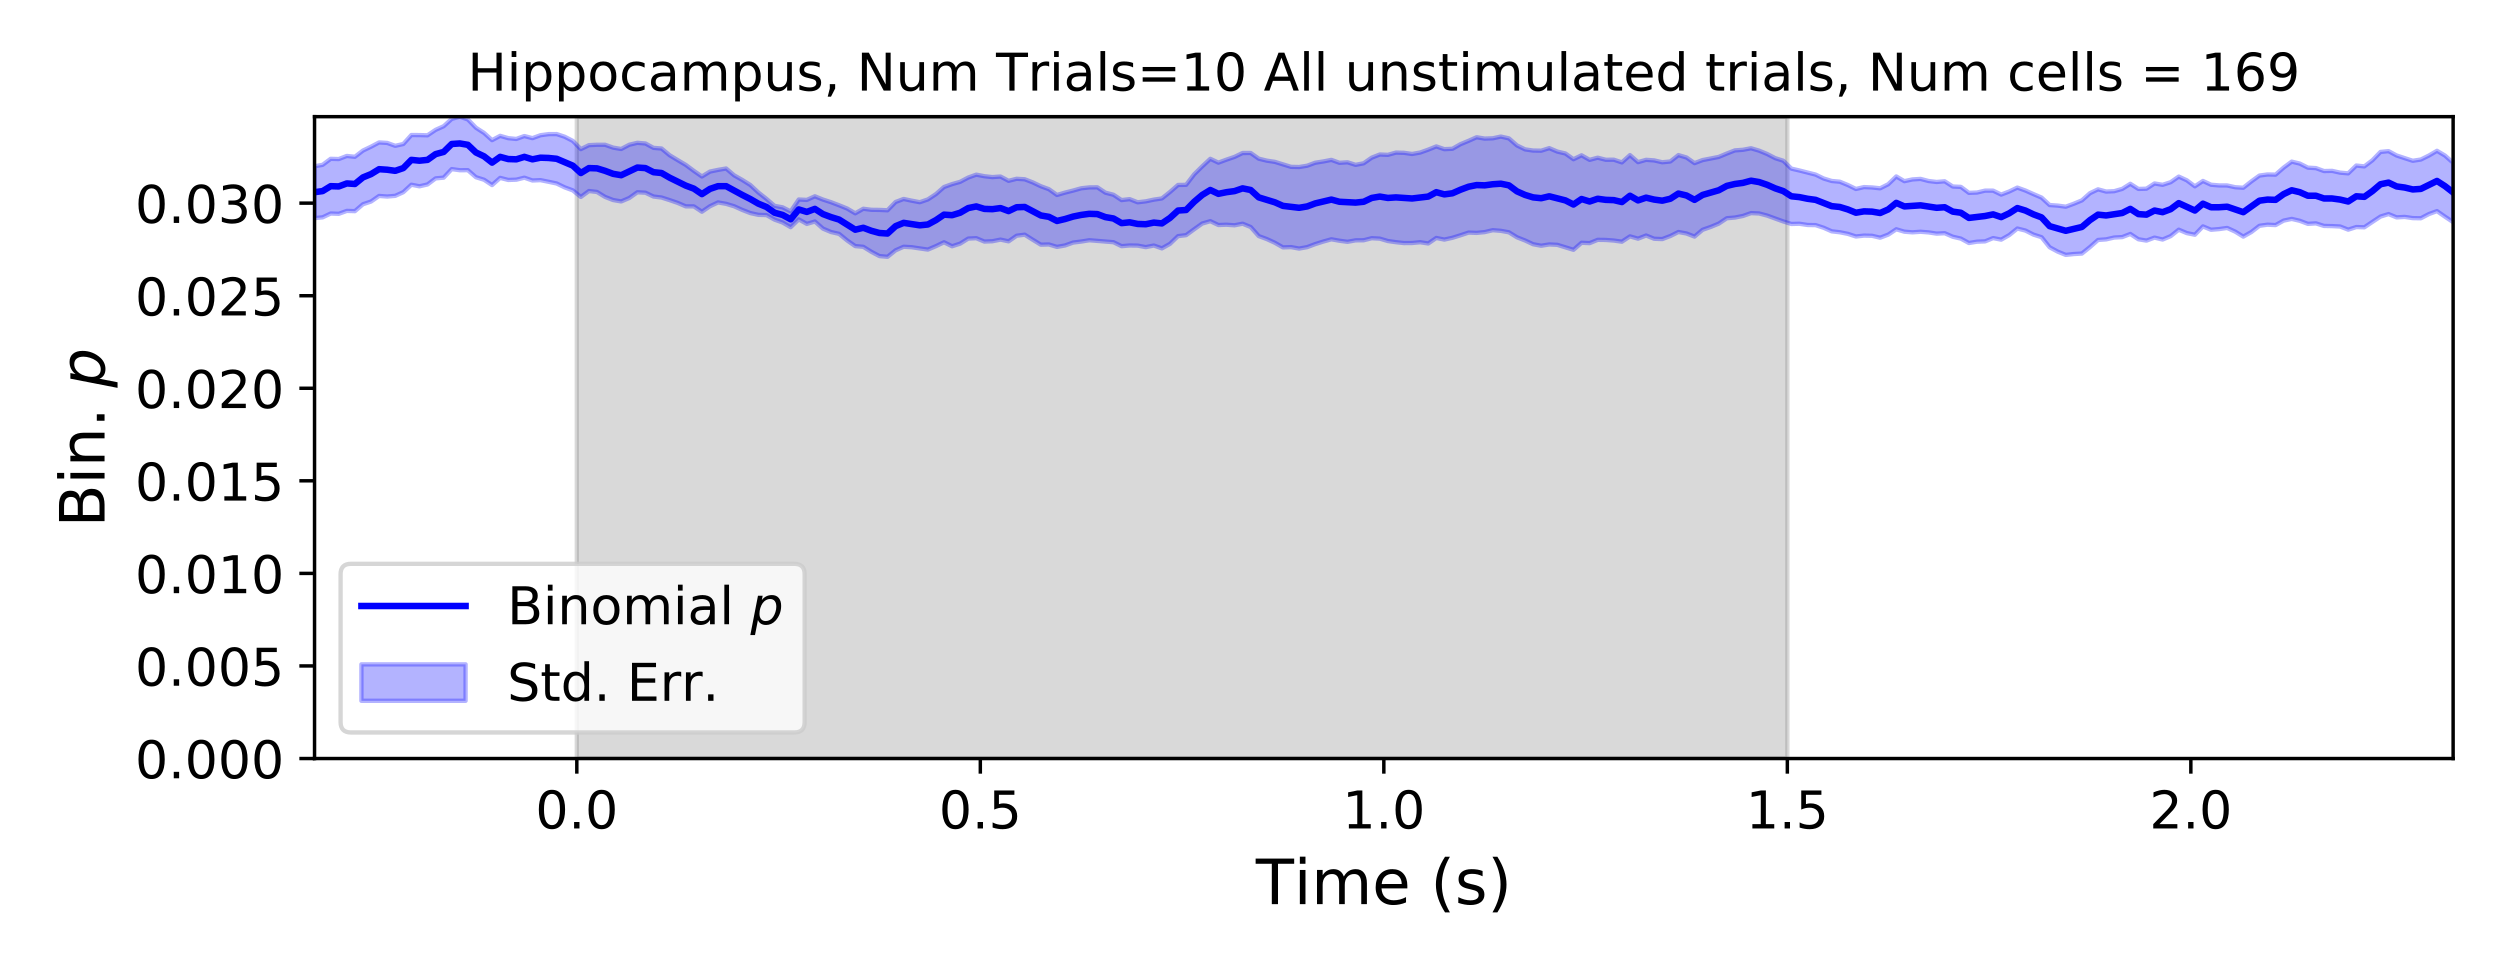 <?xml version="1.0" encoding="utf-8" standalone="no"?>
<!DOCTYPE svg PUBLIC "-//W3C//DTD SVG 1.1//EN"
  "http://www.w3.org/Graphics/SVG/1.1/DTD/svg11.dtd">
<!-- Created with matplotlib (https://matplotlib.org/) -->
<svg height="223.2pt" version="1.1" viewBox="0 0 576 223.2" width="576pt" xmlns="http://www.w3.org/2000/svg" xmlns:xlink="http://www.w3.org/1999/xlink">
 <defs>
  <style type="text/css">
*{stroke-linecap:butt;stroke-linejoin:round;}
  </style>
 </defs>
 <g id="figure_1">
  <g id="patch_1">
   <path d="M 0 223.2 
L 576 223.2 
L 576 0 
L 0 0 
z
" style="fill:#ffffff;"/>
  </g>
  <g id="axes_1">
   <g id="patch_2">
    <path d="M 72.47 174.76 
L 565.2 174.76 
L 565.2 26.88 
L 72.47 26.88 
z
" style="fill:#ffffff;"/>
   </g>
   <g id="PolyCollection_1">
    <defs>
     <path d="M 132.899 -48.44 
L 132.899 -196.32 
L 411.803 -196.32 
L 411.803 -48.44 
L 411.803 -48.44 
L 132.899 -48.44 
z
" id="m98fd02ab3b" style="stroke:#808080;stroke-opacity:0.3;"/>
    </defs>
    <g clip-path="url(#pf8ba82020b)">
     <use style="fill:#808080;fill-opacity:0.3;stroke:#808080;stroke-opacity:0.3;" x="0" xlink:href="#m98fd02ab3b" y="223.2"/>
    </g>
   </g>
   <g id="PolyCollection_2">
    <defs>
     <path d="M 72.47 -184.893 
L 72.47 -172.946 
L 74.329 -173.123 
L 76.189 -174.006 
L 78.048 -173.936 
L 79.907 -174.609 
L 81.767 -174.55 
L 83.626 -176.144 
L 85.486 -176.765 
L 87.345 -178.057 
L 89.204 -177.917 
L 91.064 -178.078 
L 92.923 -178.924 
L 94.782 -180.642 
L 96.642 -180.274 
L 98.501 -180.703 
L 100.36 -182.101 
L 102.22 -182.27 
L 104.079 -184.24 
L 105.938 -183.982 
L 107.798 -183.991 
L 109.657 -182.37 
L 111.517 -181.79 
L 113.376 -180.558 
L 115.235 -182.217 
L 117.095 -181.74 
L 118.954 -181.799 
L 120.813 -182.26 
L 122.673 -181.616 
L 124.532 -181.694 
L 126.391 -181.317 
L 128.251 -180.924 
L 130.11 -180.026 
L 131.969 -179.342 
L 133.829 -177.825 
L 135.688 -179.189 
L 137.548 -178.97 
L 139.407 -177.834 
L 141.266 -177.108 
L 143.126 -176.789 
L 144.985 -177.578 
L 146.844 -178.9 
L 148.704 -178.799 
L 150.563 -177.918 
L 152.422 -177.689 
L 154.282 -177.093 
L 156.141 -176.451 
L 158 -175.655 
L 159.86 -175.648 
L 161.719 -174.418 
L 163.579 -175.684 
L 165.438 -176.558 
L 167.297 -176.237 
L 169.157 -175.673 
L 171.016 -174.833 
L 172.875 -174.107 
L 174.735 -173.696 
L 176.594 -173.649 
L 178.453 -172.601 
L 180.313 -171.936 
L 182.172 -170.859 
L 184.032 -172.657 
L 185.891 -171.612 
L 187.75 -172.167 
L 189.61 -170.526 
L 191.469 -169.742 
L 193.328 -169.315 
L 195.188 -167.796 
L 197.047 -166.5 
L 198.906 -166.333 
L 200.766 -165.182 
L 202.625 -164.198 
L 204.484 -164.033 
L 206.344 -165.529 
L 208.203 -166.348 
L 210.063 -166.239 
L 211.922 -165.961 
L 213.781 -165.695 
L 215.641 -166.49 
L 217.5 -167.381 
L 219.359 -166.46 
L 221.219 -167.068 
L 223.078 -168.23 
L 224.937 -168.318 
L 226.797 -167.54 
L 228.656 -167.618 
L 230.515 -167.991 
L 232.375 -167.596 
L 234.234 -168.889 
L 236.094 -169.13 
L 237.953 -167.957 
L 239.812 -166.823 
L 241.672 -166.875 
L 243.531 -166.312 
L 245.39 -166.647 
L 247.25 -167.314 
L 249.109 -167.547 
L 250.968 -167.848 
L 252.828 -167.699 
L 254.687 -167.546 
L 256.546 -167.396 
L 258.406 -166.483 
L 260.265 -166.639 
L 262.125 -166.61 
L 263.984 -166.261 
L 265.843 -166.63 
L 267.703 -165.973 
L 269.562 -167.014 
L 271.421 -168.796 
L 273.281 -169.021 
L 275.14 -170.382 
L 276.999 -171.701 
L 278.859 -172.24 
L 280.718 -171.356 
L 282.578 -171.42 
L 284.437 -171.291 
L 286.296 -171.658 
L 288.156 -170.897 
L 290.015 -168.802 
L 291.874 -168.119 
L 293.734 -167.263 
L 295.593 -166.2 
L 297.452 -166.266 
L 299.312 -165.929 
L 301.171 -166.259 
L 303.03 -166.958 
L 304.89 -167.548 
L 306.749 -168.066 
L 308.609 -167.732 
L 310.468 -167.484 
L 312.327 -167.825 
L 314.187 -167.844 
L 316.046 -168.315 
L 317.905 -168.218 
L 319.765 -167.665 
L 321.624 -167.4 
L 323.483 -167.196 
L 325.343 -167.213 
L 327.202 -167.389 
L 329.061 -167.103 
L 330.921 -168.374 
L 332.78 -167.999 
L 334.64 -168.413 
L 336.499 -168.992 
L 338.358 -169.611 
L 340.218 -169.541 
L 342.077 -169.724 
L 343.936 -170.162 
L 345.796 -170.015 
L 347.655 -169.677 
L 349.514 -168.528 
L 351.374 -167.794 
L 353.233 -166.927 
L 355.092 -166.581 
L 356.952 -166.878 
L 358.811 -166.787 
L 360.671 -166.215 
L 362.53 -165.646 
L 364.389 -167.266 
L 366.249 -167.181 
L 368.108 -167.942 
L 369.967 -167.915 
L 371.827 -167.776 
L 373.686 -167.513 
L 375.545 -168.737 
L 377.405 -168.211 
L 379.264 -168.938 
L 381.124 -168.189 
L 382.983 -168.114 
L 384.842 -168.817 
L 386.702 -169.747 
L 388.561 -169.404 
L 390.42 -168.692 
L 392.28 -170.257 
L 394.139 -170.907 
L 395.998 -171.675 
L 397.858 -172.918 
L 399.717 -173.075 
L 401.576 -173.441 
L 403.436 -174.099 
L 405.295 -174.018 
L 407.155 -173.526 
L 409.014 -172.849 
L 410.873 -172.179 
L 412.733 -171.599 
L 414.592 -171.649 
L 416.451 -171.364 
L 418.311 -171.329 
L 420.17 -170.722 
L 422.029 -169.901 
L 423.889 -169.689 
L 425.748 -169.318 
L 427.607 -168.713 
L 429.467 -168.912 
L 431.326 -168.871 
L 433.186 -168.434 
L 435.045 -169.141 
L 436.904 -170.374 
L 438.764 -169.82 
L 440.623 -169.67 
L 442.482 -169.8 
L 444.342 -169.656 
L 446.201 -169.372 
L 448.06 -169.468 
L 449.92 -168.653 
L 451.779 -168.228 
L 453.638 -167.209 
L 455.498 -167.515 
L 457.357 -167.586 
L 459.217 -168.344 
L 461.076 -167.985 
L 462.935 -169.041 
L 464.795 -170.546 
L 466.654 -170.082 
L 468.513 -169.144 
L 470.373 -168.553 
L 472.232 -166.233 
L 474.091 -165.226 
L 475.951 -164.47 
L 477.81 -164.669 
L 479.67 -164.781 
L 481.529 -166.279 
L 483.388 -167.914 
L 485.248 -168.047 
L 487.107 -168.47 
L 488.966 -168.572 
L 490.826 -169.292 
L 492.685 -168.073 
L 494.544 -167.766 
L 496.404 -168.455 
L 498.263 -168.009 
L 500.122 -168.793 
L 501.982 -170.28 
L 503.841 -169.493 
L 505.701 -169.116 
L 507.56 -171.035 
L 509.419 -170.261 
L 511.279 -170.419 
L 513.138 -170.683 
L 514.997 -169.829 
L 516.857 -168.683 
L 518.716 -169.741 
L 520.575 -171.176 
L 522.435 -171.431 
L 524.294 -171.342 
L 526.153 -172.372 
L 528.013 -172.763 
L 529.872 -172.328 
L 531.732 -171.624 
L 533.591 -171.734 
L 535.45 -171.145 
L 537.31 -171.104 
L 539.169 -171.01 
L 541.028 -170.287 
L 542.888 -170.887 
L 544.747 -170.83 
L 546.606 -172.074 
L 548.466 -173.304 
L 550.325 -173.878 
L 552.184 -173.115 
L 554.044 -173.222 
L 555.903 -172.946 
L 557.763 -172.909 
L 559.622 -173.882 
L 561.481 -174.561 
L 563.341 -173.268 
L 565.2 -172.024 
L 565.2 -185.69 
L 565.2 -185.69 
L 563.341 -187.348 
L 561.481 -188.453 
L 559.622 -187.365 
L 557.763 -186.446 
L 555.903 -186.156 
L 554.044 -186.763 
L 552.184 -187.375 
L 550.325 -188.378 
L 548.466 -188.195 
L 546.606 -186.271 
L 544.747 -184.865 
L 542.888 -185.06 
L 541.028 -183.262 
L 539.169 -183.423 
L 537.31 -183.834 
L 535.45 -183.792 
L 533.591 -184.465 
L 531.732 -184.575 
L 529.872 -185.512 
L 528.013 -185.96 
L 526.153 -184.585 
L 524.294 -182.964 
L 522.435 -183.002 
L 520.575 -182.752 
L 518.716 -181.411 
L 516.857 -179.945 
L 514.997 -180.061 
L 513.138 -180.469 
L 511.279 -180.481 
L 509.419 -180.639 
L 507.56 -181.505 
L 505.701 -180.27 
L 503.841 -181.659 
L 501.982 -182.512 
L 500.122 -181.223 
L 498.263 -180.619 
L 496.404 -180.931 
L 494.544 -179.726 
L 492.685 -179.671 
L 490.826 -180.85 
L 488.966 -179.678 
L 487.107 -179.149 
L 485.248 -179.067 
L 483.388 -179.578 
L 481.529 -178.69 
L 479.67 -177.033 
L 477.81 -176.262 
L 475.951 -175.577 
L 474.091 -175.831 
L 472.232 -175.959 
L 470.373 -177.677 
L 468.513 -178.475 
L 466.654 -179.304 
L 464.795 -179.975 
L 462.935 -179.083 
L 461.076 -178.371 
L 459.217 -179.275 
L 457.357 -179.275 
L 455.498 -178.841 
L 453.638 -178.769 
L 451.779 -180.148 
L 449.92 -180.227 
L 448.06 -181.431 
L 446.201 -181.275 
L 444.342 -181.496 
L 442.482 -181.983 
L 440.623 -181.86 
L 438.764 -181.458 
L 436.904 -182.545 
L 435.045 -180.749 
L 433.186 -179.815 
L 431.326 -180.01 
L 429.467 -180.095 
L 427.607 -179.662 
L 425.748 -180.572 
L 423.889 -181.336 
L 422.029 -181.503 
L 420.17 -182.07 
L 418.311 -182.977 
L 416.451 -183.447 
L 414.592 -183.919 
L 412.733 -184.348 
L 410.873 -186.165 
L 409.014 -186.758 
L 407.155 -187.721 
L 405.295 -188.491 
L 403.436 -189.041 
L 401.576 -188.689 
L 399.717 -188.55 
L 397.858 -187.825 
L 395.998 -187.048 
L 394.139 -186.68 
L 392.28 -186.32 
L 390.42 -185.615 
L 388.561 -186.921 
L 386.702 -187.462 
L 384.842 -185.994 
L 382.983 -185.814 
L 381.124 -186.244 
L 379.264 -186.378 
L 377.405 -185.843 
L 375.545 -187.462 
L 373.686 -185.784 
L 371.827 -186.404 
L 369.967 -186.392 
L 368.108 -186.869 
L 366.249 -186.368 
L 364.389 -187.419 
L 362.53 -186.516 
L 360.671 -187.839 
L 358.811 -188.277 
L 356.952 -189.069 
L 355.092 -188.482 
L 353.233 -188.515 
L 351.374 -188.784 
L 349.514 -189.691 
L 347.655 -191.318 
L 345.796 -191.736 
L 343.936 -191.337 
L 342.077 -191.27 
L 340.218 -191.579 
L 338.358 -190.753 
L 336.499 -189.983 
L 334.64 -188.922 
L 332.78 -188.832 
L 330.921 -189.466 
L 329.061 -188.718 
L 327.202 -188.053 
L 325.343 -187.724 
L 323.483 -187.994 
L 321.624 -188.043 
L 319.765 -187.525 
L 317.905 -187.603 
L 316.046 -186.874 
L 314.187 -185.579 
L 312.327 -185.219 
L 310.468 -185.813 
L 308.609 -185.691 
L 306.749 -186.367 
L 304.89 -186.001 
L 303.03 -185.708 
L 301.171 -185.019 
L 299.312 -184.718 
L 297.452 -184.759 
L 295.593 -185.331 
L 293.734 -185.907 
L 291.874 -186.187 
L 290.015 -186.641 
L 288.156 -187.952 
L 286.296 -187.948 
L 284.437 -187.054 
L 282.578 -186.419 
L 280.718 -185.727 
L 278.859 -186.609 
L 276.999 -184.877 
L 275.14 -183.041 
L 273.281 -180.617 
L 271.421 -180.589 
L 269.562 -178.964 
L 267.703 -177.482 
L 265.843 -177.203 
L 263.984 -176.815 
L 262.125 -176.592 
L 260.265 -177.32 
L 258.406 -177.098 
L 256.546 -178.33 
L 254.687 -178.81 
L 252.828 -180.045 
L 250.968 -180.023 
L 249.109 -179.819 
L 247.25 -179.294 
L 245.39 -178.826 
L 243.531 -178.278 
L 241.672 -179.608 
L 239.812 -180.291 
L 237.953 -181.176 
L 236.094 -181.896 
L 234.234 -182.01 
L 232.375 -181.536 
L 230.515 -182.53 
L 228.656 -182.398 
L 226.797 -182.602 
L 224.937 -182.96 
L 223.078 -182.291 
L 221.219 -181.307 
L 219.359 -180.78 
L 217.5 -180.112 
L 215.641 -178.479 
L 213.781 -177.254 
L 211.922 -176.61 
L 210.063 -176.963 
L 208.203 -177.359 
L 206.344 -176.663 
L 204.484 -174.752 
L 202.625 -174.839 
L 200.766 -174.865 
L 198.906 -175.102 
L 197.047 -174.052 
L 195.188 -175.154 
L 193.328 -175.906 
L 191.469 -176.615 
L 189.61 -177.219 
L 187.75 -177.975 
L 185.891 -177.142 
L 184.032 -177.233 
L 182.172 -174.488 
L 180.313 -175.43 
L 178.453 -175.774 
L 176.594 -177.376 
L 174.735 -178.844 
L 172.875 -180.578 
L 171.016 -181.745 
L 169.157 -182.798 
L 167.297 -184.379 
L 165.438 -184.058 
L 163.579 -183.67 
L 161.719 -182.538 
L 159.86 -183.833 
L 158 -185.213 
L 156.141 -186.31 
L 154.282 -187.435 
L 152.422 -188.984 
L 150.563 -189.133 
L 148.704 -190.145 
L 146.844 -190.297 
L 144.985 -189.852 
L 143.126 -188.875 
L 141.266 -189.187 
L 139.407 -189.849 
L 137.548 -189.848 
L 135.688 -189.756 
L 133.829 -188.848 
L 131.969 -190.738 
L 130.11 -191.694 
L 128.251 -192.311 
L 126.391 -192.296 
L 124.532 -192.045 
L 122.673 -191.367 
L 120.813 -191.859 
L 118.954 -191.183 
L 117.095 -191.369 
L 115.235 -191.901 
L 113.376 -190.91 
L 111.517 -192.581 
L 109.657 -193.767 
L 107.798 -195.68 
L 105.938 -196.32 
L 104.079 -195.81 
L 102.22 -194.12 
L 100.36 -193.279 
L 98.501 -192.028 
L 96.642 -192.077 
L 94.782 -192.088 
L 92.923 -190.02 
L 91.064 -189.605 
L 89.204 -190.271 
L 87.345 -190.383 
L 85.486 -189.403 
L 83.626 -188.51 
L 81.767 -187.075 
L 79.907 -187.269 
L 78.048 -186.554 
L 76.189 -186.61 
L 74.329 -185.221 
L 72.47 -184.893 
z
" id="madffe6a64e" style="stroke:#0000ff;stroke-opacity:0.3;"/>
    </defs>
    <g clip-path="url(#pf8ba82020b)">
     <use style="fill:#0000ff;fill-opacity:0.3;stroke:#0000ff;stroke-opacity:0.3;" x="0" xlink:href="#madffe6a64e" y="223.2"/>
    </g>
   </g>
   <g id="matplotlib.axis_1">
    <g id="xtick_1">
     <g id="line2d_1">
      <defs>
       <path d="M 0 0 
L 0 3.5 
" id="mb6fdfd2007" style="stroke:#000000;stroke-width:0.8;"/>
      </defs>
      <g>
       <use style="stroke:#000000;stroke-width:0.8;" x="132.899" xlink:href="#mb6fdfd2007" y="174.76"/>
      </g>
     </g>
     <g id="text_1">
      <!-- 0.0 -->
      <defs>
       <path d="M 31.781 66.406 
Q 24.172 66.406 20.328 58.906 
Q 16.5 51.422 16.5 36.375 
Q 16.5 21.391 20.328 13.891 
Q 24.172 6.391 31.781 6.391 
Q 39.453 6.391 43.281 13.891 
Q 47.125 21.391 47.125 36.375 
Q 47.125 51.422 43.281 58.906 
Q 39.453 66.406 31.781 66.406 
z
M 31.781 74.219 
Q 44.047 74.219 50.516 64.516 
Q 56.984 54.828 56.984 36.375 
Q 56.984 17.969 50.516 8.266 
Q 44.047 -1.422 31.781 -1.422 
Q 19.531 -1.422 13.062 8.266 
Q 6.594 17.969 6.594 36.375 
Q 6.594 54.828 13.062 64.516 
Q 19.531 74.219 31.781 74.219 
z
" id="DejaVuSans-48"/>
       <path d="M 10.688 12.406 
L 21 12.406 
L 21 0 
L 10.688 0 
z
" id="DejaVuSans-46"/>
      </defs>
      <g transform="translate(123.357 190.878)scale(0.12 -0.12)">
       <use xlink:href="#DejaVuSans-48"/>
       <use x="63.623" xlink:href="#DejaVuSans-46"/>
       <use x="95.41" xlink:href="#DejaVuSans-48"/>
      </g>
     </g>
    </g>
    <g id="xtick_2">
     <g id="line2d_2">
      <g>
       <use style="stroke:#000000;stroke-width:0.8;" x="225.867" xlink:href="#mb6fdfd2007" y="174.76"/>
      </g>
     </g>
     <g id="text_2">
      <!-- 0.5 -->
      <defs>
       <path d="M 10.797 72.906 
L 49.516 72.906 
L 49.516 64.594 
L 19.828 64.594 
L 19.828 46.734 
Q 21.969 47.469 24.109 47.828 
Q 26.266 48.188 28.422 48.188 
Q 40.625 48.188 47.75 41.5 
Q 54.891 34.812 54.891 23.391 
Q 54.891 11.625 47.562 5.094 
Q 40.234 -1.422 26.906 -1.422 
Q 22.312 -1.422 17.547 -0.641 
Q 12.797 0.141 7.719 1.703 
L 7.719 11.625 
Q 12.109 9.234 16.797 8.062 
Q 21.484 6.891 26.703 6.891 
Q 35.156 6.891 40.078 11.328 
Q 45.016 15.766 45.016 23.391 
Q 45.016 31 40.078 35.438 
Q 35.156 39.891 26.703 39.891 
Q 22.75 39.891 18.812 39.016 
Q 14.891 38.141 10.797 36.281 
z
" id="DejaVuSans-53"/>
      </defs>
      <g transform="translate(216.325 190.878)scale(0.12 -0.12)">
       <use xlink:href="#DejaVuSans-48"/>
       <use x="63.623" xlink:href="#DejaVuSans-46"/>
       <use x="95.41" xlink:href="#DejaVuSans-53"/>
      </g>
     </g>
    </g>
    <g id="xtick_3">
     <g id="line2d_3">
      <g>
       <use style="stroke:#000000;stroke-width:0.8;" x="318.835" xlink:href="#mb6fdfd2007" y="174.76"/>
      </g>
     </g>
     <g id="text_3">
      <!-- 1.0 -->
      <defs>
       <path d="M 12.406 8.297 
L 28.516 8.297 
L 28.516 63.922 
L 10.984 60.406 
L 10.984 69.391 
L 28.422 72.906 
L 38.281 72.906 
L 38.281 8.297 
L 54.391 8.297 
L 54.391 0 
L 12.406 0 
z
" id="DejaVuSans-49"/>
      </defs>
      <g transform="translate(309.293 190.878)scale(0.12 -0.12)">
       <use xlink:href="#DejaVuSans-49"/>
       <use x="63.623" xlink:href="#DejaVuSans-46"/>
       <use x="95.41" xlink:href="#DejaVuSans-48"/>
      </g>
     </g>
    </g>
    <g id="xtick_4">
     <g id="line2d_4">
      <g>
       <use style="stroke:#000000;stroke-width:0.8;" x="411.803" xlink:href="#mb6fdfd2007" y="174.76"/>
      </g>
     </g>
     <g id="text_4">
      <!-- 1.5 -->
      <g transform="translate(402.261 190.878)scale(0.12 -0.12)">
       <use xlink:href="#DejaVuSans-49"/>
       <use x="63.623" xlink:href="#DejaVuSans-46"/>
       <use x="95.41" xlink:href="#DejaVuSans-53"/>
      </g>
     </g>
    </g>
    <g id="xtick_5">
     <g id="line2d_5">
      <g>
       <use style="stroke:#000000;stroke-width:0.8;" x="504.771" xlink:href="#mb6fdfd2007" y="174.76"/>
      </g>
     </g>
     <g id="text_5">
      <!-- 2.0 -->
      <defs>
       <path d="M 19.188 8.297 
L 53.609 8.297 
L 53.609 0 
L 7.328 0 
L 7.328 8.297 
Q 12.938 14.109 22.625 23.891 
Q 32.328 33.688 34.812 36.531 
Q 39.547 41.844 41.422 45.531 
Q 43.312 49.219 43.312 52.781 
Q 43.312 58.594 39.234 62.25 
Q 35.156 65.922 28.609 65.922 
Q 23.969 65.922 18.812 64.312 
Q 13.672 62.703 7.812 59.422 
L 7.812 69.391 
Q 13.766 71.781 18.938 73 
Q 24.125 74.219 28.422 74.219 
Q 39.75 74.219 46.484 68.547 
Q 53.219 62.891 53.219 53.422 
Q 53.219 48.922 51.531 44.891 
Q 49.859 40.875 45.406 35.406 
Q 44.188 33.984 37.641 27.219 
Q 31.109 20.453 19.188 8.297 
z
" id="DejaVuSans-50"/>
      </defs>
      <g transform="translate(495.229 190.878)scale(0.12 -0.12)">
       <use xlink:href="#DejaVuSans-50"/>
       <use x="63.623" xlink:href="#DejaVuSans-46"/>
       <use x="95.41" xlink:href="#DejaVuSans-48"/>
      </g>
     </g>
    </g>
    <g id="text_6">
     <!-- Time (s) -->
     <defs>
      <path d="M -0.297 72.906 
L 61.375 72.906 
L 61.375 64.594 
L 35.5 64.594 
L 35.5 0 
L 25.594 0 
L 25.594 64.594 
L -0.297 64.594 
z
" id="DejaVuSans-84"/>
      <path d="M 9.422 54.688 
L 18.406 54.688 
L 18.406 0 
L 9.422 0 
z
M 9.422 75.984 
L 18.406 75.984 
L 18.406 64.594 
L 9.422 64.594 
z
" id="DejaVuSans-105"/>
      <path d="M 52 44.188 
Q 55.375 50.25 60.062 53.125 
Q 64.75 56 71.094 56 
Q 79.641 56 84.281 50.016 
Q 88.922 44.047 88.922 33.016 
L 88.922 0 
L 79.891 0 
L 79.891 32.719 
Q 79.891 40.578 77.094 44.375 
Q 74.312 48.188 68.609 48.188 
Q 61.625 48.188 57.562 43.547 
Q 53.516 38.922 53.516 30.906 
L 53.516 0 
L 44.484 0 
L 44.484 32.719 
Q 44.484 40.625 41.703 44.406 
Q 38.922 48.188 33.109 48.188 
Q 26.219 48.188 22.156 43.531 
Q 18.109 38.875 18.109 30.906 
L 18.109 0 
L 9.078 0 
L 9.078 54.688 
L 18.109 54.688 
L 18.109 46.188 
Q 21.188 51.219 25.484 53.609 
Q 29.781 56 35.688 56 
Q 41.656 56 45.828 52.969 
Q 50 49.953 52 44.188 
z
" id="DejaVuSans-109"/>
      <path d="M 56.203 29.594 
L 56.203 25.203 
L 14.891 25.203 
Q 15.484 15.922 20.484 11.062 
Q 25.484 6.203 34.422 6.203 
Q 39.594 6.203 44.453 7.469 
Q 49.312 8.734 54.109 11.281 
L 54.109 2.781 
Q 49.266 0.734 44.188 -0.344 
Q 39.109 -1.422 33.891 -1.422 
Q 20.797 -1.422 13.156 6.188 
Q 5.516 13.812 5.516 26.812 
Q 5.516 40.234 12.766 48.109 
Q 20.016 56 32.328 56 
Q 43.359 56 49.781 48.891 
Q 56.203 41.797 56.203 29.594 
z
M 47.219 32.234 
Q 47.125 39.594 43.094 43.984 
Q 39.062 48.391 32.422 48.391 
Q 24.906 48.391 20.391 44.141 
Q 15.875 39.891 15.188 32.172 
z
" id="DejaVuSans-101"/>
      <path id="DejaVuSans-32"/>
      <path d="M 31 75.875 
Q 24.469 64.656 21.281 53.656 
Q 18.109 42.672 18.109 31.391 
Q 18.109 20.125 21.312 9.062 
Q 24.516 -2 31 -13.188 
L 23.188 -13.188 
Q 15.875 -1.703 12.234 9.375 
Q 8.594 20.453 8.594 31.391 
Q 8.594 42.281 12.203 53.312 
Q 15.828 64.359 23.188 75.875 
z
" id="DejaVuSans-40"/>
      <path d="M 44.281 53.078 
L 44.281 44.578 
Q 40.484 46.531 36.375 47.5 
Q 32.281 48.484 27.875 48.484 
Q 21.188 48.484 17.844 46.438 
Q 14.5 44.391 14.5 40.281 
Q 14.5 37.156 16.891 35.375 
Q 19.281 33.594 26.516 31.984 
L 29.594 31.297 
Q 39.156 29.25 43.188 25.516 
Q 47.219 21.781 47.219 15.094 
Q 47.219 7.469 41.188 3.016 
Q 35.156 -1.422 24.609 -1.422 
Q 20.219 -1.422 15.453 -0.562 
Q 10.688 0.297 5.422 2 
L 5.422 11.281 
Q 10.406 8.688 15.234 7.391 
Q 20.062 6.109 24.812 6.109 
Q 31.156 6.109 34.562 8.281 
Q 37.984 10.453 37.984 14.406 
Q 37.984 18.062 35.516 20.016 
Q 33.062 21.969 24.703 23.781 
L 21.578 24.516 
Q 13.234 26.266 9.516 29.906 
Q 5.812 33.547 5.812 39.891 
Q 5.812 47.609 11.281 51.797 
Q 16.75 56 26.812 56 
Q 31.781 56 36.172 55.266 
Q 40.578 54.547 44.281 53.078 
z
" id="DejaVuSans-115"/>
      <path d="M 8.016 75.875 
L 15.828 75.875 
Q 23.141 64.359 26.781 53.312 
Q 30.422 42.281 30.422 31.391 
Q 30.422 20.453 26.781 9.375 
Q 23.141 -1.703 15.828 -13.188 
L 8.016 -13.188 
Q 14.5 -2 17.703 9.062 
Q 20.906 20.125 20.906 31.391 
Q 20.906 42.672 17.703 53.656 
Q 14.5 64.656 8.016 75.875 
z
" id="DejaVuSans-41"/>
     </defs>
     <g transform="translate(289.34 208.315)scale(0.144 -0.144)">
      <use xlink:href="#DejaVuSans-84"/>
      <use x="61.037" xlink:href="#DejaVuSans-105"/>
      <use x="88.82" xlink:href="#DejaVuSans-109"/>
      <use x="186.232" xlink:href="#DejaVuSans-101"/>
      <use x="247.756" xlink:href="#DejaVuSans-32"/>
      <use x="279.543" xlink:href="#DejaVuSans-40"/>
      <use x="318.557" xlink:href="#DejaVuSans-115"/>
      <use x="370.656" xlink:href="#DejaVuSans-41"/>
     </g>
    </g>
   </g>
   <g id="matplotlib.axis_2">
    <g id="ytick_1">
     <g id="line2d_6">
      <defs>
       <path d="M 0 0 
L -3.5 0 
" id="m7ac4263013" style="stroke:#000000;stroke-width:0.8;"/>
      </defs>
      <g>
       <use style="stroke:#000000;stroke-width:0.8;" x="72.47" xlink:href="#m7ac4263013" y="174.76"/>
      </g>
     </g>
     <g id="text_7">
      <!-- 0.000 -->
      <g transform="translate(31.116 179.319)scale(0.12 -0.12)">
       <use xlink:href="#DejaVuSans-48"/>
       <use x="63.623" xlink:href="#DejaVuSans-46"/>
       <use x="95.41" xlink:href="#DejaVuSans-48"/>
       <use x="159.033" xlink:href="#DejaVuSans-48"/>
       <use x="222.656" xlink:href="#DejaVuSans-48"/>
      </g>
     </g>
    </g>
    <g id="ytick_2">
     <g id="line2d_7">
      <g>
       <use style="stroke:#000000;stroke-width:0.8;" x="72.47" xlink:href="#m7ac4263013" y="153.434"/>
      </g>
     </g>
     <g id="text_8">
      <!-- 0.005 -->
      <g transform="translate(31.116 157.993)scale(0.12 -0.12)">
       <use xlink:href="#DejaVuSans-48"/>
       <use x="63.623" xlink:href="#DejaVuSans-46"/>
       <use x="95.41" xlink:href="#DejaVuSans-48"/>
       <use x="159.033" xlink:href="#DejaVuSans-48"/>
       <use x="222.656" xlink:href="#DejaVuSans-53"/>
      </g>
     </g>
    </g>
    <g id="ytick_3">
     <g id="line2d_8">
      <g>
       <use style="stroke:#000000;stroke-width:0.8;" x="72.47" xlink:href="#m7ac4263013" y="132.108"/>
      </g>
     </g>
     <g id="text_9">
      <!-- 0.010 -->
      <g transform="translate(31.116 136.667)scale(0.12 -0.12)">
       <use xlink:href="#DejaVuSans-48"/>
       <use x="63.623" xlink:href="#DejaVuSans-46"/>
       <use x="95.41" xlink:href="#DejaVuSans-48"/>
       <use x="159.033" xlink:href="#DejaVuSans-49"/>
       <use x="222.656" xlink:href="#DejaVuSans-48"/>
      </g>
     </g>
    </g>
    <g id="ytick_4">
     <g id="line2d_9">
      <g>
       <use style="stroke:#000000;stroke-width:0.8;" x="72.47" xlink:href="#m7ac4263013" y="110.782"/>
      </g>
     </g>
     <g id="text_10">
      <!-- 0.015 -->
      <g transform="translate(31.116 115.341)scale(0.12 -0.12)">
       <use xlink:href="#DejaVuSans-48"/>
       <use x="63.623" xlink:href="#DejaVuSans-46"/>
       <use x="95.41" xlink:href="#DejaVuSans-48"/>
       <use x="159.033" xlink:href="#DejaVuSans-49"/>
       <use x="222.656" xlink:href="#DejaVuSans-53"/>
      </g>
     </g>
    </g>
    <g id="ytick_5">
     <g id="line2d_10">
      <g>
       <use style="stroke:#000000;stroke-width:0.8;" x="72.47" xlink:href="#m7ac4263013" y="89.456"/>
      </g>
     </g>
     <g id="text_11">
      <!-- 0.020 -->
      <g transform="translate(31.116 94.015)scale(0.12 -0.12)">
       <use xlink:href="#DejaVuSans-48"/>
       <use x="63.623" xlink:href="#DejaVuSans-46"/>
       <use x="95.41" xlink:href="#DejaVuSans-48"/>
       <use x="159.033" xlink:href="#DejaVuSans-50"/>
       <use x="222.656" xlink:href="#DejaVuSans-48"/>
      </g>
     </g>
    </g>
    <g id="ytick_6">
     <g id="line2d_11">
      <g>
       <use style="stroke:#000000;stroke-width:0.8;" x="72.47" xlink:href="#m7ac4263013" y="68.13"/>
      </g>
     </g>
     <g id="text_12">
      <!-- 0.025 -->
      <g transform="translate(31.116 72.689)scale(0.12 -0.12)">
       <use xlink:href="#DejaVuSans-48"/>
       <use x="63.623" xlink:href="#DejaVuSans-46"/>
       <use x="95.41" xlink:href="#DejaVuSans-48"/>
       <use x="159.033" xlink:href="#DejaVuSans-50"/>
       <use x="222.656" xlink:href="#DejaVuSans-53"/>
      </g>
     </g>
    </g>
    <g id="ytick_7">
     <g id="line2d_12">
      <g>
       <use style="stroke:#000000;stroke-width:0.8;" x="72.47" xlink:href="#m7ac4263013" y="46.804"/>
      </g>
     </g>
     <g id="text_13">
      <!-- 0.030 -->
      <defs>
       <path d="M 40.578 39.312 
Q 47.656 37.797 51.625 33 
Q 55.609 28.219 55.609 21.188 
Q 55.609 10.406 48.188 4.484 
Q 40.766 -1.422 27.094 -1.422 
Q 22.516 -1.422 17.656 -0.516 
Q 12.797 0.391 7.625 2.203 
L 7.625 11.719 
Q 11.719 9.328 16.594 8.109 
Q 21.484 6.891 26.812 6.891 
Q 36.078 6.891 40.938 10.547 
Q 45.797 14.203 45.797 21.188 
Q 45.797 27.641 41.281 31.266 
Q 36.766 34.906 28.719 34.906 
L 20.219 34.906 
L 20.219 43.016 
L 29.109 43.016 
Q 36.375 43.016 40.234 45.922 
Q 44.094 48.828 44.094 54.297 
Q 44.094 59.906 40.109 62.906 
Q 36.141 65.922 28.719 65.922 
Q 24.656 65.922 20.016 65.031 
Q 15.375 64.156 9.812 62.312 
L 9.812 71.094 
Q 15.438 72.656 20.344 73.438 
Q 25.25 74.219 29.594 74.219 
Q 40.828 74.219 47.359 69.109 
Q 53.906 64.016 53.906 55.328 
Q 53.906 49.266 50.438 45.094 
Q 46.969 40.922 40.578 39.312 
z
" id="DejaVuSans-51"/>
      </defs>
      <g transform="translate(31.116 51.363)scale(0.12 -0.12)">
       <use xlink:href="#DejaVuSans-48"/>
       <use x="63.623" xlink:href="#DejaVuSans-46"/>
       <use x="95.41" xlink:href="#DejaVuSans-48"/>
       <use x="159.033" xlink:href="#DejaVuSans-51"/>
       <use x="222.656" xlink:href="#DejaVuSans-48"/>
      </g>
     </g>
    </g>
    <g id="text_14">
     <!-- Bin. $p$ -->
     <defs>
      <path d="M 19.672 34.812 
L 19.672 8.109 
L 35.5 8.109 
Q 43.453 8.109 47.281 11.406 
Q 51.125 14.703 51.125 21.484 
Q 51.125 28.328 47.281 31.562 
Q 43.453 34.812 35.5 34.812 
z
M 19.672 64.797 
L 19.672 42.828 
L 34.281 42.828 
Q 41.5 42.828 45.031 45.531 
Q 48.578 48.25 48.578 53.812 
Q 48.578 59.328 45.031 62.062 
Q 41.5 64.797 34.281 64.797 
z
M 9.812 72.906 
L 35.016 72.906 
Q 46.297 72.906 52.391 68.219 
Q 58.5 63.531 58.5 54.891 
Q 58.5 48.188 55.375 44.234 
Q 52.25 40.281 46.188 39.312 
Q 53.469 37.75 57.5 32.781 
Q 61.531 27.828 61.531 20.406 
Q 61.531 10.641 54.891 5.312 
Q 48.25 0 35.984 0 
L 9.812 0 
z
" id="DejaVuSans-66"/>
      <path d="M 54.891 33.016 
L 54.891 0 
L 45.906 0 
L 45.906 32.719 
Q 45.906 40.484 42.875 44.328 
Q 39.844 48.188 33.797 48.188 
Q 26.516 48.188 22.312 43.547 
Q 18.109 38.922 18.109 30.906 
L 18.109 0 
L 9.078 0 
L 9.078 54.688 
L 18.109 54.688 
L 18.109 46.188 
Q 21.344 51.125 25.703 53.562 
Q 30.078 56 35.797 56 
Q 45.219 56 50.047 50.172 
Q 54.891 44.344 54.891 33.016 
z
" id="DejaVuSans-110"/>
      <path d="M 49.609 33.688 
Q 49.609 40.875 46.484 44.672 
Q 43.359 48.484 37.5 48.484 
Q 33.5 48.484 29.859 46.438 
Q 26.219 44.391 23.391 40.484 
Q 20.609 36.625 18.938 31.156 
Q 17.281 25.688 17.281 20.312 
Q 17.281 13.484 20.406 9.797 
Q 23.531 6.109 29.297 6.109 
Q 33.547 6.109 37.188 8.109 
Q 40.828 10.109 43.406 13.922 
Q 46.188 17.922 47.891 23.344 
Q 49.609 28.766 49.609 33.688 
z
M 21.781 46.391 
Q 25.391 51.125 30.297 53.562 
Q 35.203 56 41.219 56 
Q 49.609 56 54.25 50.5 
Q 58.891 45.016 58.891 35.109 
Q 58.891 27 56 19.656 
Q 53.125 12.312 47.703 6.5 
Q 44.094 2.641 39.547 0.609 
Q 35.016 -1.422 29.984 -1.422 
Q 24.172 -1.422 20.219 1 
Q 16.266 3.422 14.312 8.203 
L 8.688 -20.797 
L -0.297 -20.797 
L 14.406 54.688 
L 23.391 54.688 
z
" id="DejaVuSans-Oblique-112"/>
     </defs>
     <g transform="translate(24.092 121.484)rotate(-90)scale(0.144 -0.144)">
      <use transform="translate(0 0.016)" xlink:href="#DejaVuSans-66"/>
      <use transform="translate(68.604 0.016)" xlink:href="#DejaVuSans-105"/>
      <use transform="translate(96.387 0.016)" xlink:href="#DejaVuSans-110"/>
      <use transform="translate(159.766 0.016)" xlink:href="#DejaVuSans-46"/>
      <use transform="translate(191.553 0.016)" xlink:href="#DejaVuSans-32"/>
      <use transform="translate(223.34 0.016)" xlink:href="#DejaVuSans-Oblique-112"/>
     </g>
    </g>
   </g>
   <g id="line2d_13">
    <path clip-path="url(#pf8ba82020b)" d="M 72.47 44.28 
L 74.329 44.028 
L 76.189 42.892 
L 78.048 42.955 
L 79.907 42.261 
L 81.767 42.387 
L 83.626 40.873 
L 85.486 40.116 
L 87.345 38.98 
L 89.204 39.106 
L 91.064 39.359 
L 92.923 38.728 
L 94.782 36.835 
L 96.642 37.024 
L 98.501 36.835 
L 100.36 35.51 
L 102.22 35.005 
L 104.079 33.175 
L 105.938 33.049 
L 107.798 33.365 
L 109.657 35.131 
L 111.517 36.015 
L 113.376 37.466 
L 115.235 36.141 
L 117.095 36.646 
L 118.954 36.709 
L 120.813 36.141 
L 122.673 36.709 
L 124.532 36.33 
L 126.391 36.393 
L 128.251 36.583 
L 131.969 38.16 
L 133.829 39.863 
L 135.688 38.728 
L 137.548 38.791 
L 139.407 39.359 
L 141.266 40.053 
L 143.126 40.368 
L 146.844 38.602 
L 148.704 38.728 
L 150.563 39.674 
L 152.422 39.863 
L 154.282 40.936 
L 158 42.766 
L 159.86 43.46 
L 161.719 44.722 
L 163.579 43.523 
L 165.438 42.892 
L 167.297 42.892 
L 171.016 44.911 
L 172.875 45.857 
L 174.735 46.93 
L 176.594 47.687 
L 178.453 49.012 
L 180.313 49.517 
L 182.172 50.526 
L 184.032 48.255 
L 185.891 48.823 
L 187.75 48.129 
L 189.61 49.328 
L 191.469 50.022 
L 193.328 50.59 
L 197.047 52.924 
L 198.906 52.482 
L 200.766 53.176 
L 202.625 53.681 
L 204.484 53.807 
L 206.344 52.104 
L 208.203 51.347 
L 211.922 51.915 
L 213.781 51.725 
L 215.641 50.716 
L 217.5 49.454 
L 219.359 49.58 
L 221.219 49.012 
L 223.078 47.94 
L 224.937 47.561 
L 226.797 48.129 
L 228.656 48.192 
L 230.515 47.94 
L 232.375 48.634 
L 234.234 47.75 
L 236.094 47.687 
L 239.812 49.643 
L 241.672 49.959 
L 243.531 50.905 
L 245.39 50.463 
L 247.25 49.896 
L 249.109 49.517 
L 250.968 49.265 
L 252.828 49.328 
L 254.687 50.022 
L 256.546 50.337 
L 258.406 51.41 
L 260.265 51.221 
L 262.125 51.599 
L 263.984 51.662 
L 265.843 51.284 
L 267.703 51.473 
L 269.562 50.211 
L 271.421 48.507 
L 273.281 48.381 
L 275.14 46.488 
L 276.999 44.911 
L 278.859 43.775 
L 280.718 44.659 
L 282.578 44.28 
L 284.437 44.028 
L 286.296 43.397 
L 288.156 43.775 
L 290.015 45.479 
L 293.734 46.615 
L 295.593 47.435 
L 299.312 47.876 
L 301.171 47.561 
L 303.03 46.867 
L 306.749 45.984 
L 308.609 46.488 
L 312.327 46.678 
L 314.187 46.488 
L 316.046 45.605 
L 317.905 45.29 
L 319.765 45.605 
L 321.624 45.479 
L 325.343 45.731 
L 329.061 45.29 
L 330.921 44.28 
L 332.78 44.785 
L 334.64 44.532 
L 336.499 43.712 
L 338.358 43.018 
L 340.218 42.64 
L 342.077 42.703 
L 343.936 42.45 
L 345.796 42.324 
L 347.655 42.703 
L 349.514 44.091 
L 351.374 44.911 
L 353.233 45.479 
L 355.092 45.668 
L 356.952 45.227 
L 360.671 46.173 
L 362.53 47.119 
L 364.389 45.857 
L 366.249 46.425 
L 368.108 45.794 
L 369.967 46.047 
L 371.827 46.11 
L 373.686 46.552 
L 375.545 45.1 
L 377.405 46.173 
L 379.264 45.542 
L 381.124 45.984 
L 382.983 46.236 
L 384.842 45.794 
L 386.702 44.596 
L 388.561 45.037 
L 390.42 46.047 
L 392.28 44.911 
L 395.998 43.838 
L 397.858 42.829 
L 399.717 42.387 
L 401.576 42.135 
L 403.436 41.63 
L 405.295 41.946 
L 407.155 42.577 
L 409.014 43.397 
L 410.873 44.028 
L 412.733 45.227 
L 414.592 45.416 
L 416.451 45.794 
L 418.311 46.047 
L 422.029 47.498 
L 423.889 47.687 
L 425.748 48.255 
L 427.607 49.012 
L 429.467 48.697 
L 431.326 48.76 
L 433.186 49.075 
L 435.045 48.255 
L 436.904 46.741 
L 438.764 47.561 
L 442.482 47.309 
L 446.201 47.876 
L 448.06 47.75 
L 449.92 48.76 
L 451.779 49.012 
L 453.638 50.211 
L 457.357 49.769 
L 459.217 49.391 
L 461.076 50.022 
L 462.935 49.138 
L 464.795 47.94 
L 466.654 48.507 
L 468.513 49.391 
L 470.373 50.085 
L 472.232 52.104 
L 475.951 53.176 
L 479.67 52.293 
L 481.529 50.716 
L 483.388 49.454 
L 485.248 49.643 
L 488.966 49.075 
L 490.826 48.129 
L 492.685 49.328 
L 494.544 49.454 
L 496.404 48.507 
L 498.263 48.886 
L 500.122 48.192 
L 501.982 46.804 
L 505.701 48.507 
L 507.56 46.93 
L 509.419 47.75 
L 511.279 47.75 
L 513.138 47.624 
L 516.857 48.886 
L 520.575 46.236 
L 522.435 45.984 
L 524.294 46.047 
L 526.153 44.722 
L 528.013 43.838 
L 529.872 44.28 
L 531.732 45.1 
L 533.591 45.1 
L 535.45 45.731 
L 537.31 45.731 
L 539.169 45.984 
L 541.028 46.425 
L 542.888 45.227 
L 544.747 45.353 
L 546.606 44.028 
L 548.466 42.45 
L 550.325 42.072 
L 552.184 42.955 
L 554.044 43.207 
L 555.903 43.649 
L 557.763 43.523 
L 561.481 41.693 
L 563.341 42.892 
L 565.2 44.343 
L 565.2 44.343 
" style="fill:none;stroke:#0000ff;stroke-linecap:square;stroke-width:1.5;"/>
   </g>
   <g id="patch_3">
    <path d="M 72.47 174.76 
L 72.47 26.88 
" style="fill:none;stroke:#000000;stroke-linecap:square;stroke-linejoin:miter;stroke-width:0.8;"/>
   </g>
   <g id="patch_4">
    <path d="M 565.2 174.76 
L 565.2 26.88 
" style="fill:none;stroke:#000000;stroke-linecap:square;stroke-linejoin:miter;stroke-width:0.8;"/>
   </g>
   <g id="patch_5">
    <path d="M 72.47 174.76 
L 565.2 174.76 
" style="fill:none;stroke:#000000;stroke-linecap:square;stroke-linejoin:miter;stroke-width:0.8;"/>
   </g>
   <g id="patch_6">
    <path d="M 72.47 26.88 
L 565.2 26.88 
" style="fill:none;stroke:#000000;stroke-linecap:square;stroke-linejoin:miter;stroke-width:0.8;"/>
   </g>
   <g id="text_15">
    <!-- Hippocampus, Num Trials=10 All unstimulated trials, Num cells = 169 -->
    <defs>
     <path d="M 9.812 72.906 
L 19.672 72.906 
L 19.672 43.016 
L 55.516 43.016 
L 55.516 72.906 
L 65.375 72.906 
L 65.375 0 
L 55.516 0 
L 55.516 34.719 
L 19.672 34.719 
L 19.672 0 
L 9.812 0 
z
" id="DejaVuSans-72"/>
     <path d="M 18.109 8.203 
L 18.109 -20.797 
L 9.078 -20.797 
L 9.078 54.688 
L 18.109 54.688 
L 18.109 46.391 
Q 20.953 51.266 25.266 53.625 
Q 29.594 56 35.594 56 
Q 45.562 56 51.781 48.094 
Q 58.016 40.188 58.016 27.297 
Q 58.016 14.406 51.781 6.484 
Q 45.562 -1.422 35.594 -1.422 
Q 29.594 -1.422 25.266 0.953 
Q 20.953 3.328 18.109 8.203 
z
M 48.688 27.297 
Q 48.688 37.203 44.609 42.844 
Q 40.531 48.484 33.406 48.484 
Q 26.266 48.484 22.188 42.844 
Q 18.109 37.203 18.109 27.297 
Q 18.109 17.391 22.188 11.75 
Q 26.266 6.109 33.406 6.109 
Q 40.531 6.109 44.609 11.75 
Q 48.688 17.391 48.688 27.297 
z
" id="DejaVuSans-112"/>
     <path d="M 30.609 48.391 
Q 23.391 48.391 19.188 42.75 
Q 14.984 37.109 14.984 27.297 
Q 14.984 17.484 19.156 11.844 
Q 23.344 6.203 30.609 6.203 
Q 37.797 6.203 41.984 11.859 
Q 46.188 17.531 46.188 27.297 
Q 46.188 37.016 41.984 42.703 
Q 37.797 48.391 30.609 48.391 
z
M 30.609 56 
Q 42.328 56 49.016 48.375 
Q 55.719 40.766 55.719 27.297 
Q 55.719 13.875 49.016 6.219 
Q 42.328 -1.422 30.609 -1.422 
Q 18.844 -1.422 12.172 6.219 
Q 5.516 13.875 5.516 27.297 
Q 5.516 40.766 12.172 48.375 
Q 18.844 56 30.609 56 
z
" id="DejaVuSans-111"/>
     <path d="M 48.781 52.594 
L 48.781 44.188 
Q 44.969 46.297 41.141 47.344 
Q 37.312 48.391 33.406 48.391 
Q 24.656 48.391 19.812 42.844 
Q 14.984 37.312 14.984 27.297 
Q 14.984 17.281 19.812 11.734 
Q 24.656 6.203 33.406 6.203 
Q 37.312 6.203 41.141 7.25 
Q 44.969 8.297 48.781 10.406 
L 48.781 2.094 
Q 45.016 0.344 40.984 -0.531 
Q 36.969 -1.422 32.422 -1.422 
Q 20.062 -1.422 12.781 6.344 
Q 5.516 14.109 5.516 27.297 
Q 5.516 40.672 12.859 48.328 
Q 20.219 56 33.016 56 
Q 37.156 56 41.109 55.141 
Q 45.062 54.297 48.781 52.594 
z
" id="DejaVuSans-99"/>
     <path d="M 34.281 27.484 
Q 23.391 27.484 19.188 25 
Q 14.984 22.516 14.984 16.5 
Q 14.984 11.719 18.141 8.906 
Q 21.297 6.109 26.703 6.109 
Q 34.188 6.109 38.703 11.406 
Q 43.219 16.703 43.219 25.484 
L 43.219 27.484 
z
M 52.203 31.203 
L 52.203 0 
L 43.219 0 
L 43.219 8.297 
Q 40.141 3.328 35.547 0.953 
Q 30.953 -1.422 24.312 -1.422 
Q 15.922 -1.422 10.953 3.297 
Q 6 8.016 6 15.922 
Q 6 25.141 12.172 29.828 
Q 18.359 34.516 30.609 34.516 
L 43.219 34.516 
L 43.219 35.406 
Q 43.219 41.609 39.141 45 
Q 35.062 48.391 27.688 48.391 
Q 23 48.391 18.547 47.266 
Q 14.109 46.141 10.016 43.891 
L 10.016 52.203 
Q 14.938 54.109 19.578 55.047 
Q 24.219 56 28.609 56 
Q 40.484 56 46.344 49.844 
Q 52.203 43.703 52.203 31.203 
z
" id="DejaVuSans-97"/>
     <path d="M 8.5 21.578 
L 8.5 54.688 
L 17.484 54.688 
L 17.484 21.922 
Q 17.484 14.156 20.5 10.266 
Q 23.531 6.391 29.594 6.391 
Q 36.859 6.391 41.078 11.031 
Q 45.312 15.672 45.312 23.688 
L 45.312 54.688 
L 54.297 54.688 
L 54.297 0 
L 45.312 0 
L 45.312 8.406 
Q 42.047 3.422 37.719 1 
Q 33.406 -1.422 27.688 -1.422 
Q 18.266 -1.422 13.375 4.438 
Q 8.5 10.297 8.5 21.578 
z
M 31.109 56 
z
" id="DejaVuSans-117"/>
     <path d="M 11.719 12.406 
L 22.016 12.406 
L 22.016 4 
L 14.016 -11.625 
L 7.719 -11.625 
L 11.719 4 
z
" id="DejaVuSans-44"/>
     <path d="M 9.812 72.906 
L 23.094 72.906 
L 55.422 11.922 
L 55.422 72.906 
L 64.984 72.906 
L 64.984 0 
L 51.703 0 
L 19.391 60.984 
L 19.391 0 
L 9.812 0 
z
" id="DejaVuSans-78"/>
     <path d="M 41.109 46.297 
Q 39.594 47.172 37.812 47.578 
Q 36.031 48 33.891 48 
Q 26.266 48 22.188 43.047 
Q 18.109 38.094 18.109 28.812 
L 18.109 0 
L 9.078 0 
L 9.078 54.688 
L 18.109 54.688 
L 18.109 46.188 
Q 20.953 51.172 25.484 53.578 
Q 30.031 56 36.531 56 
Q 37.453 56 38.578 55.875 
Q 39.703 55.766 41.062 55.516 
z
" id="DejaVuSans-114"/>
     <path d="M 9.422 75.984 
L 18.406 75.984 
L 18.406 0 
L 9.422 0 
z
" id="DejaVuSans-108"/>
     <path d="M 10.594 45.406 
L 73.188 45.406 
L 73.188 37.203 
L 10.594 37.203 
z
M 10.594 25.484 
L 73.188 25.484 
L 73.188 17.188 
L 10.594 17.188 
z
" id="DejaVuSans-61"/>
     <path d="M 34.188 63.188 
L 20.797 26.906 
L 47.609 26.906 
z
M 28.609 72.906 
L 39.797 72.906 
L 67.578 0 
L 57.328 0 
L 50.688 18.703 
L 17.828 18.703 
L 11.188 0 
L 0.781 0 
z
" id="DejaVuSans-65"/>
     <path d="M 18.312 70.219 
L 18.312 54.688 
L 36.812 54.688 
L 36.812 47.703 
L 18.312 47.703 
L 18.312 18.016 
Q 18.312 11.328 20.141 9.422 
Q 21.969 7.516 27.594 7.516 
L 36.812 7.516 
L 36.812 0 
L 27.594 0 
Q 17.188 0 13.234 3.875 
Q 9.281 7.766 9.281 18.016 
L 9.281 47.703 
L 2.688 47.703 
L 2.688 54.688 
L 9.281 54.688 
L 9.281 70.219 
z
" id="DejaVuSans-116"/>
     <path d="M 45.406 46.391 
L 45.406 75.984 
L 54.391 75.984 
L 54.391 0 
L 45.406 0 
L 45.406 8.203 
Q 42.578 3.328 38.25 0.953 
Q 33.938 -1.422 27.875 -1.422 
Q 17.969 -1.422 11.734 6.484 
Q 5.516 14.406 5.516 27.297 
Q 5.516 40.188 11.734 48.094 
Q 17.969 56 27.875 56 
Q 33.938 56 38.25 53.625 
Q 42.578 51.266 45.406 46.391 
z
M 14.797 27.297 
Q 14.797 17.391 18.875 11.75 
Q 22.953 6.109 30.078 6.109 
Q 37.203 6.109 41.297 11.75 
Q 45.406 17.391 45.406 27.297 
Q 45.406 37.203 41.297 42.844 
Q 37.203 48.484 30.078 48.484 
Q 22.953 48.484 18.875 42.844 
Q 14.797 37.203 14.797 27.297 
z
" id="DejaVuSans-100"/>
     <path d="M 33.016 40.375 
Q 26.375 40.375 22.484 35.828 
Q 18.609 31.297 18.609 23.391 
Q 18.609 15.531 22.484 10.953 
Q 26.375 6.391 33.016 6.391 
Q 39.656 6.391 43.531 10.953 
Q 47.406 15.531 47.406 23.391 
Q 47.406 31.297 43.531 35.828 
Q 39.656 40.375 33.016 40.375 
z
M 52.594 71.297 
L 52.594 62.312 
Q 48.875 64.062 45.094 64.984 
Q 41.312 65.922 37.594 65.922 
Q 27.828 65.922 22.672 59.328 
Q 17.531 52.734 16.797 39.406 
Q 19.672 43.656 24.016 45.922 
Q 28.375 48.188 33.594 48.188 
Q 44.578 48.188 50.953 41.516 
Q 57.328 34.859 57.328 23.391 
Q 57.328 12.156 50.688 5.359 
Q 44.047 -1.422 33.016 -1.422 
Q 20.359 -1.422 13.672 8.266 
Q 6.984 17.969 6.984 36.375 
Q 6.984 53.656 15.188 63.938 
Q 23.391 74.219 37.203 74.219 
Q 40.922 74.219 44.703 73.484 
Q 48.484 72.75 52.594 71.297 
z
" id="DejaVuSans-54"/>
     <path d="M 10.984 1.516 
L 10.984 10.5 
Q 14.703 8.734 18.5 7.812 
Q 22.312 6.891 25.984 6.891 
Q 35.75 6.891 40.891 13.453 
Q 46.047 20.016 46.781 33.406 
Q 43.953 29.203 39.594 26.953 
Q 35.25 24.703 29.984 24.703 
Q 19.047 24.703 12.672 31.312 
Q 6.297 37.938 6.297 49.422 
Q 6.297 60.641 12.938 67.422 
Q 19.578 74.219 30.609 74.219 
Q 43.266 74.219 49.922 64.516 
Q 56.594 54.828 56.594 36.375 
Q 56.594 19.141 48.406 8.859 
Q 40.234 -1.422 26.422 -1.422 
Q 22.703 -1.422 18.891 -0.688 
Q 15.094 0.047 10.984 1.516 
z
M 30.609 32.422 
Q 37.25 32.422 41.125 36.953 
Q 45.016 41.5 45.016 49.422 
Q 45.016 57.281 41.125 61.844 
Q 37.25 66.406 30.609 66.406 
Q 23.969 66.406 20.094 61.844 
Q 16.219 57.281 16.219 49.422 
Q 16.219 41.5 20.094 36.953 
Q 23.969 32.422 30.609 32.422 
z
" id="DejaVuSans-57"/>
    </defs>
    <g transform="translate(107.728 20.88)scale(0.12 -0.12)">
     <use xlink:href="#DejaVuSans-72"/>
     <use x="75.195" xlink:href="#DejaVuSans-105"/>
     <use x="102.979" xlink:href="#DejaVuSans-112"/>
     <use x="166.455" xlink:href="#DejaVuSans-112"/>
     <use x="229.932" xlink:href="#DejaVuSans-111"/>
     <use x="291.113" xlink:href="#DejaVuSans-99"/>
     <use x="346.094" xlink:href="#DejaVuSans-97"/>
     <use x="407.373" xlink:href="#DejaVuSans-109"/>
     <use x="504.785" xlink:href="#DejaVuSans-112"/>
     <use x="568.262" xlink:href="#DejaVuSans-117"/>
     <use x="631.641" xlink:href="#DejaVuSans-115"/>
     <use x="683.74" xlink:href="#DejaVuSans-44"/>
     <use x="715.527" xlink:href="#DejaVuSans-32"/>
     <use x="747.314" xlink:href="#DejaVuSans-78"/>
     <use x="822.119" xlink:href="#DejaVuSans-117"/>
     <use x="885.498" xlink:href="#DejaVuSans-109"/>
     <use x="982.91" xlink:href="#DejaVuSans-32"/>
     <use x="1014.697" xlink:href="#DejaVuSans-84"/>
     <use x="1075.562" xlink:href="#DejaVuSans-114"/>
     <use x="1116.676" xlink:href="#DejaVuSans-105"/>
     <use x="1144.459" xlink:href="#DejaVuSans-97"/>
     <use x="1205.738" xlink:href="#DejaVuSans-108"/>
     <use x="1233.521" xlink:href="#DejaVuSans-115"/>
     <use x="1285.621" xlink:href="#DejaVuSans-61"/>
     <use x="1369.41" xlink:href="#DejaVuSans-49"/>
     <use x="1433.033" xlink:href="#DejaVuSans-48"/>
     <use x="1496.656" xlink:href="#DejaVuSans-32"/>
     <use x="1528.443" xlink:href="#DejaVuSans-65"/>
     <use x="1596.852" xlink:href="#DejaVuSans-108"/>
     <use x="1624.635" xlink:href="#DejaVuSans-108"/>
     <use x="1652.418" xlink:href="#DejaVuSans-32"/>
     <use x="1684.205" xlink:href="#DejaVuSans-117"/>
     <use x="1747.584" xlink:href="#DejaVuSans-110"/>
     <use x="1810.963" xlink:href="#DejaVuSans-115"/>
     <use x="1863.062" xlink:href="#DejaVuSans-116"/>
     <use x="1902.271" xlink:href="#DejaVuSans-105"/>
     <use x="1930.055" xlink:href="#DejaVuSans-109"/>
     <use x="2027.467" xlink:href="#DejaVuSans-117"/>
     <use x="2090.846" xlink:href="#DejaVuSans-108"/>
     <use x="2118.629" xlink:href="#DejaVuSans-97"/>
     <use x="2179.908" xlink:href="#DejaVuSans-116"/>
     <use x="2219.117" xlink:href="#DejaVuSans-101"/>
     <use x="2280.641" xlink:href="#DejaVuSans-100"/>
     <use x="2344.117" xlink:href="#DejaVuSans-32"/>
     <use x="2375.904" xlink:href="#DejaVuSans-116"/>
     <use x="2415.113" xlink:href="#DejaVuSans-114"/>
     <use x="2456.227" xlink:href="#DejaVuSans-105"/>
     <use x="2484.01" xlink:href="#DejaVuSans-97"/>
     <use x="2545.289" xlink:href="#DejaVuSans-108"/>
     <use x="2573.072" xlink:href="#DejaVuSans-115"/>
     <use x="2625.172" xlink:href="#DejaVuSans-44"/>
     <use x="2656.959" xlink:href="#DejaVuSans-32"/>
     <use x="2688.746" xlink:href="#DejaVuSans-78"/>
     <use x="2763.551" xlink:href="#DejaVuSans-117"/>
     <use x="2826.93" xlink:href="#DejaVuSans-109"/>
     <use x="2924.342" xlink:href="#DejaVuSans-32"/>
     <use x="2956.129" xlink:href="#DejaVuSans-99"/>
     <use x="3011.109" xlink:href="#DejaVuSans-101"/>
     <use x="3072.633" xlink:href="#DejaVuSans-108"/>
     <use x="3100.416" xlink:href="#DejaVuSans-108"/>
     <use x="3128.199" xlink:href="#DejaVuSans-115"/>
     <use x="3180.299" xlink:href="#DejaVuSans-32"/>
     <use x="3212.086" xlink:href="#DejaVuSans-61"/>
     <use x="3295.875" xlink:href="#DejaVuSans-32"/>
     <use x="3327.662" xlink:href="#DejaVuSans-49"/>
     <use x="3391.285" xlink:href="#DejaVuSans-54"/>
     <use x="3454.908" xlink:href="#DejaVuSans-57"/>
    </g>
   </g>
   <g id="legend_1">
    <g id="patch_7">
     <path d="M 80.87 168.76 
L 182.99 168.76 
Q 185.39 168.76 185.39 166.36 
L 185.39 132.306 
Q 185.39 129.906 182.99 129.906 
L 80.87 129.906 
Q 78.47 129.906 78.47 132.306 
L 78.47 166.36 
Q 78.47 168.76 80.87 168.76 
z
" style="fill:#ffffff;opacity:0.8;stroke:#cccccc;stroke-linejoin:miter;"/>
    </g>
    <g id="line2d_14">
     <path d="M 83.27 139.626 
L 107.27 139.626 
" style="fill:none;stroke:#0000ff;stroke-linecap:square;stroke-width:1.5;"/>
    </g>
    <g id="line2d_15"/>
    <g id="text_16">
     <!-- Binomial $p$ -->
     <g transform="translate(116.87 143.826)scale(0.12 -0.12)">
      <use transform="translate(0 0.016)" xlink:href="#DejaVuSans-66"/>
      <use transform="translate(68.604 0.016)" xlink:href="#DejaVuSans-105"/>
      <use transform="translate(96.387 0.016)" xlink:href="#DejaVuSans-110"/>
      <use transform="translate(159.766 0.016)" xlink:href="#DejaVuSans-111"/>
      <use transform="translate(220.947 0.016)" xlink:href="#DejaVuSans-109"/>
      <use transform="translate(318.359 0.016)" xlink:href="#DejaVuSans-105"/>
      <use transform="translate(346.143 0.016)" xlink:href="#DejaVuSans-97"/>
      <use transform="translate(407.422 0.016)" xlink:href="#DejaVuSans-108"/>
      <use transform="translate(435.205 0.016)" xlink:href="#DejaVuSans-32"/>
      <use transform="translate(466.992 0.016)" xlink:href="#DejaVuSans-Oblique-112"/>
     </g>
    </g>
    <g id="patch_8">
     <path d="M 83.27 161.464 
L 107.27 161.464 
L 107.27 153.064 
L 83.27 153.064 
z
" style="fill:#0000ff;opacity:0.3;stroke:#0000ff;stroke-linejoin:miter;"/>
    </g>
    <g id="text_17">
     <!-- Std. Err. -->
     <defs>
      <path d="M 53.516 70.516 
L 53.516 60.891 
Q 47.906 63.578 42.922 64.891 
Q 37.938 66.219 33.297 66.219 
Q 25.25 66.219 20.875 63.094 
Q 16.5 59.969 16.5 54.203 
Q 16.5 49.359 19.406 46.891 
Q 22.312 44.438 30.422 42.922 
L 36.375 41.703 
Q 47.406 39.594 52.656 34.297 
Q 57.906 29 57.906 20.125 
Q 57.906 9.516 50.797 4.047 
Q 43.703 -1.422 29.984 -1.422 
Q 24.812 -1.422 18.969 -0.25 
Q 13.141 0.922 6.891 3.219 
L 6.891 13.375 
Q 12.891 10.016 18.656 8.297 
Q 24.422 6.594 29.984 6.594 
Q 38.422 6.594 43.016 9.906 
Q 47.609 13.234 47.609 19.391 
Q 47.609 24.75 44.312 27.781 
Q 41.016 30.812 33.5 32.328 
L 27.484 33.5 
Q 16.453 35.688 11.516 40.375 
Q 6.594 45.062 6.594 53.422 
Q 6.594 63.094 13.406 68.656 
Q 20.219 74.219 32.172 74.219 
Q 37.312 74.219 42.625 73.281 
Q 47.953 72.359 53.516 70.516 
z
" id="DejaVuSans-83"/>
      <path d="M 9.812 72.906 
L 55.906 72.906 
L 55.906 64.594 
L 19.672 64.594 
L 19.672 43.016 
L 54.391 43.016 
L 54.391 34.719 
L 19.672 34.719 
L 19.672 8.297 
L 56.781 8.297 
L 56.781 0 
L 9.812 0 
z
" id="DejaVuSans-69"/>
     </defs>
     <g transform="translate(116.87 161.464)scale(0.12 -0.12)">
      <use xlink:href="#DejaVuSans-83"/>
      <use x="63.477" xlink:href="#DejaVuSans-116"/>
      <use x="102.686" xlink:href="#DejaVuSans-100"/>
      <use x="166.162" xlink:href="#DejaVuSans-46"/>
      <use x="197.949" xlink:href="#DejaVuSans-32"/>
      <use x="229.736" xlink:href="#DejaVuSans-69"/>
      <use x="292.92" xlink:href="#DejaVuSans-114"/>
      <use x="334.018" xlink:href="#DejaVuSans-114"/>
      <use x="374.99" xlink:href="#DejaVuSans-46"/>
     </g>
    </g>
   </g>
  </g>
 </g>
 <defs>
  <clipPath id="pf8ba82020b">
   <rect height="147.88" width="492.73" x="72.47" y="26.88"/>
  </clipPath>
 </defs>
</svg>
